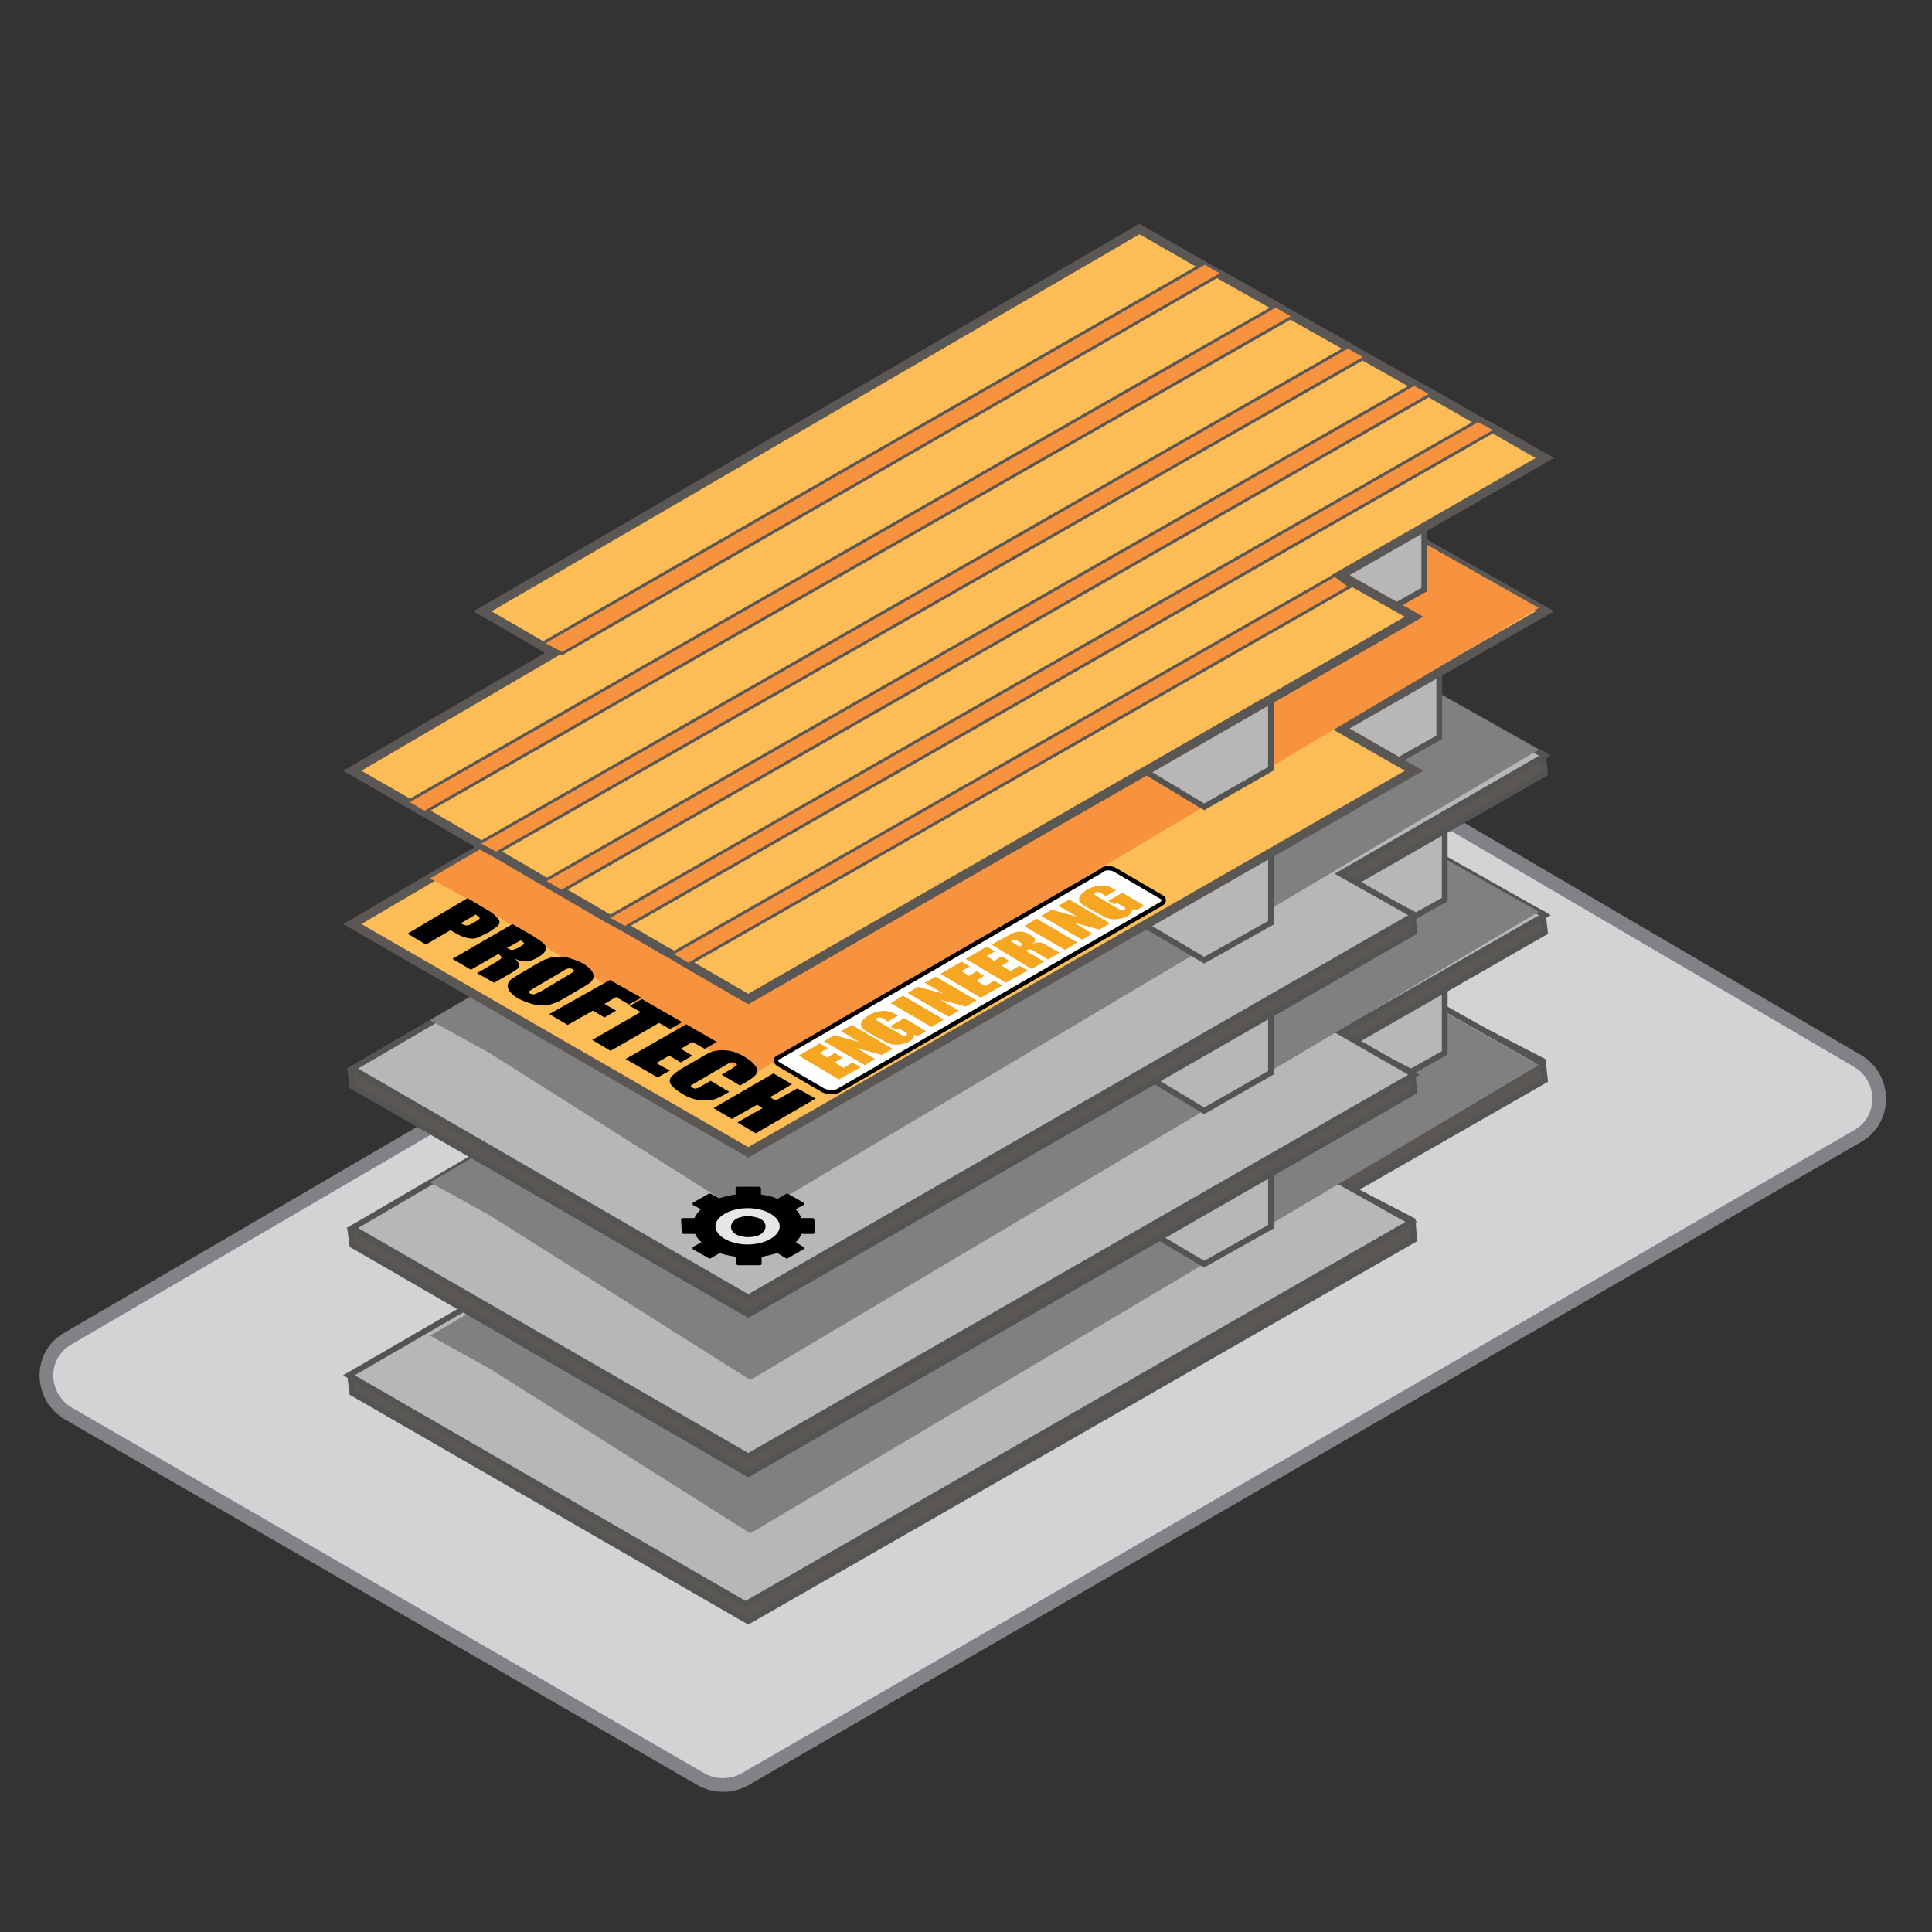 <svg xmlns="http://www.w3.org/2000/svg" viewBox="0 0 283.5 283.5" id="structure"><rect x="0" y="0" width="283.5" height="283.5" fill="#333333" stroke="none"/><path fill="#D1D3D4" stroke="#808285" stroke-width="2.009" stroke-miterlimit="10" d="M102.9 261.1L10 207.4c-4.2-2.5-4.3-8.6 0-11l163.1-95.2c2-1.2 4.5-1.2 6.4 0l93.1 54.5c4.2 2.5 4.2 8.6 0 11l-163.3 94.4c-2 1.1-4.4 1.1-6.4 0z"/><g stroke="#545553" stroke-width=".85" stroke-miterlimit="10"><path fill="#5B5755" d="M198.6 174.6l28.1-16.1-.3-2.8-59.2-30.7-96.6 53.7.2 2.3 9 5.3L51.4 202l.3 2.4 58.1 33.5 97.7-56-.2-2.8z"/><path fill="#B7B7B8" d="M226.2 156l-59.4-33.6-96.5 56.1 10.6 6.1-29.7 17.2 58.2 33.6 97.7-56.1-10.9-6.1z"/></g><path fill="gray" d="M225.8 156.3L110.1 225l-38.3-24.2-8.7-4.8 18.2-10.6-10.5-6.1 96.4-56z"/><path fill="#B7B7B8" stroke="#545553" stroke-width=".85" stroke-miterlimit="10" d="M167.4 180l9.3 5.5 9.8-5.5v-11.1l-10.2-5.9-8.9 5.2zM192.9 154.5l9.3 5.5 9.8-5.5v-11.1l-10.2-5.9-8.9 5.2z"/><g stroke="#545553" stroke-width=".85" stroke-miterlimit="10"><path fill="#5B5755" d="M198.6 152.9l28.1-16.1-.3-2.7-59.2-30.8L70.6 157l.2 2.4 9 5.2-28.4 15.8.3 2.3 58.1 33.6 97.7-56.1-.2-2.8z"/><path fill="#B7B7B8" d="M226.7 134.3l-59.5-33.6-96.4 56.1 10.5 6.1-29.6 17.3 58.1 33.5 97.7-56-10.8-6.2z"/></g><path fill="gray" d="M225.8 133.8l-115.7 68.7-38.3-24.2-8.7-4.8 18.2-10.6-10.5-6.1 96.4-56.1z"/><path fill="#B7B7B8" stroke="#545553" stroke-width=".85" stroke-miterlimit="10" d="M167.4 157.4l9.3 5.6 9.8-5.6v-11l-10.2-5.9-8.9 5.2zM192.9 132l9.3 5.5 9.8-5.5v-11.1l-10.2-5.9-8.9 5.2z"/><g stroke="#545553" stroke-width=".85" stroke-miterlimit="10"><path fill="#5B5755" d="M198.6 129.6l28.1-16.1-.3-2.8-59.2-30.8-96.6 53.8.2 2.3 9 5.2L51.4 157l.3 2.4 58.1 33.5 97.7-56.1-.2-2.7z"/><path fill="#B7B7B8" d="M226.7 110.9l-59.5-33.5-96.4 56 10.5 6.1-29.6 17.3 58.1 33.6 97.7-56.1-10.8-6.1z"/></g><path fill="gray" d="M225.8 110l-115.7 68.7-38.3-24.2-8.7-4.8 18.2-10.6-10.5-6.1 96.4-56z"/><path fill="#B7B7B8" stroke="#545553" stroke-width=".85" stroke-miterlimit="10" d="M167.4 135.4l9.3 5.5 9.8-5.5v-11.1l-10.2-5.9-8.9 5.2zM192 108.2l9.4 5.5 9.8-5.5V97.1L201 91.2l-9 5.2z"/><path fill="#FCBC56" stroke="#5B5755" stroke-width="1.337" stroke-miterlimit="10" d="M196.7 106.9l10.8 6.2-97.7 56-58.1-33.5 11.4-6.7 18.2-10.6-10.5-6.1 96.4-56.1 58.6 33.1.9.5z"/><path fill="#F7923F" d="M225.8 89.2l-115.7 68.7-38.3-24.2-8.7-4.8 18.2-10.6-10.5-6.1 96.4-56.1z"/><path fill="#B7B7B8" stroke="#545553" stroke-width=".85" stroke-miterlimit="10" d="M189.9 86.5l9.4 5.5 9.7-5.5v-11l-10.2-6-8.9 5.2zM167.4 112.8l9.3 5.6 9.8-5.6v-11l-10.2-5.9-8.9 5.2z"/><path fill="#FCBC56" stroke="#5B5755" stroke-width="1.337" stroke-miterlimit="10" d="M198.1 85.2l9.4 5.3-97.7 56.1-8.8-5.1-.7-.4-1.8-1.1-.8-.4-6-3.5-2.6-1.4-6.7-3.9-2.6-1.5-7-4.1-2.6-1.4-7.9-4.6-.9-.5-1.7-1-8-4.6 11.1-6.5 18.5-10.8-1.7-1-8.8-5.1 96.4-56.1 9.6 5.5 2.6 1.4 7.8 4.4 2.6 1.5 8 4.5 2.6 1.5 7.1 4 2.6 1.4 6.8 3.9 2.6 1.4 6.1 3.5 1.1.6-30 17.2z"/><path fill="#F7923F" stroke="#5B5755" stroke-width=".425" stroke-miterlimit="10" d="M179.4 40.1L82.5 95.9l-2.9-1.5 97.2-55.8zM189.8 46.4L62.3 119.2l-.9-.5-1.7-1 127.5-72.8zM200.4 52.4L72.8 125.2l-2.6-1.4 127.6-72.9zM210.1 57.8l-127.7 73-2.6-1.5 127.7-72.9zM198.1 86.1L101 141.5l-.7-.4-1.8-1.1 97.4-55.6zM216.9 61.7l-127.8 73 2.6 1.4 127.8-73z"/><path d="M68.6 131.8l2.7 1.6c.7.4 1.3.8 1.5 1.1.3.3.5.5.5.8 0 .2-.1.4-.3.6-.2.2-.6.4-1.1.8l-.8.4c-.6.3-1 .5-1.4.6-.4.1-.8 0-1.3-.1s-1.1-.4-1.6-.7l-.7-.4-3.6 2.1-2.7-1.6 8.8-5.2zm1.2 2.4l-2.2 1.3c.1 0 .1.1.2.1.2.1.5.2.7.2.2 0 .5-.1.8-.3l.7-.4c.3-.2.4-.3.4-.4-.1-.1-.3-.3-.6-.5zM75.2 135.6l1.9 1.1c1.3.7 2.1 1.3 2.5 1.6.4.3.5.6.5 1-.1.4-.5.8-1.2 1.2-.7.4-1.3.6-1.7.6-.4 0-1-.1-1.6-.4.4.4.6.7.6.9 0 .2-.1.4-.2.5-.1.1-.5.4-1.2.8l-2.3 1.3-2.5-1.4 2.9-1.7c.5-.3.7-.5.7-.6 0-.1-.1-.3-.5-.5l-4 2.3-2.7-1.6 8.8-5.1zm1.2 2.4l-2 1.1c.3.2.6.3.7.3.2 0 .5-.1.9-.3l.5-.3c.3-.2.4-.3.4-.4 0-.1-.2-.2-.5-.4zM83.3 146.2c-.9.5-1.5.9-2 1-.4.2-.9.3-1.5.3s-1.1 0-1.8-.2c-.6-.2-1.2-.4-1.8-.7-.6-.3-1-.7-1.3-1s-.4-.7-.4-1c0-.3.2-.6.5-.9.3-.2.9-.6 1.8-1.1l1.5-.9c.9-.5 1.5-.9 2-1 .4-.2.9-.3 1.5-.3s1.1 0 1.8.2c.6.2 1.2.4 1.8.7.6.3 1 .7 1.3 1 .3.3.4.7.4 1 0 .3-.2.6-.5.9-.3.2-.9.6-1.8 1.1l-1.5.9zm.2-3.2c.4-.2.6-.4.7-.5.1-.1 0-.2-.2-.3-.1-.1-.3-.1-.5-.1s-.5.1-.9.4l-4.1 2.4c-.5.3-.8.5-.9.6-.1.1 0 .2.2.3.2.1.4.1.6.1.2-.1.5-.2 1.1-.5l4-2.4zM89.5 143.8l4.6 2.6-1.8 1-1.9-1.1-1.7 1 1.7 1-1.7 1-1.7-1-3.7 2.1-2.7-1.6 8.9-5zM100.1 150l-1.8 1-1.6-.9-7.1 4.1-2.7-1.6 7.1-4.1-1.6-.9 1.8-1 5.9 3.4zM100.7 150.3l4.5 2.6-1.8 1-1.8-1-1.7 1 1.7 1-1.7 1-1.7-1-1.9 1.1 2 1.1-1.8 1-4.7-2.7 8.9-5.1zM108.6 159.3l-2.7-1.6 1.5-.9c.4-.3.7-.4.7-.5.1-.1 0-.2-.2-.3-.2-.1-.4-.2-.6-.1-.2 0-.5.2-1 .5l-4.1 2.4c-.4.2-.7.4-.8.5-.1.1 0 .2.2.3.2.1.4.2.6.1.2 0 .5-.2 1-.5l1.1-.6 2.7 1.6-.3.2c-.9.5-1.6.9-2.2 1-.5.1-1.2.1-2 0s-1.6-.4-2.4-.9c-.8-.5-1.3-.9-1.6-1.3-.3-.4-.3-.8 0-1.2.3-.3.8-.8 1.7-1.3l2.6-1.5c.6-.4 1.1-.6 1.5-.8.4-.2.8-.2 1.4-.3.5 0 1.1 0 1.8.2.6.2 1.2.4 1.8.8.8.5 1.3.9 1.6 1.4.3.4.3.8 0 1.2-.2.3-.8.7-1.6 1.2l-.7.4zM119.7 161.2l-8.8 5.1-2.7-1.6 3.7-2.1-.8-.5-3.7 2.1-2.7-1.6 8.8-5.1 2.7 1.6-3.2 1.9.8.5 3.2-1.8 2.7 1.5z"/><g><path fill="#FFF" stroke="#000" stroke-width=".632" stroke-miterlimit="10" d="M170.3 132.7L123.1 160c-.6.4-1.6.3-2.3 0l-6.5-3.8c-.6-.3-.6-.9 0-1.1.1-.1.3-.1.4-.2l46.7-27c.1-.1.2-.1.3-.2.4-.4 1.4-.4 2 0l6.5 3.8c.7.3.8.8.1 1.2z"/><g fill="#F5A722"><path d="M117.2 154.9l3.1-1.8 1.2.7-1.2.7 1.1.7 1.1-.7 1.1.7-1.1.7 1.3.8 1.3-.8 1.2.7-3.2 1.8-5.9-3.5zM125 150.4l6 3.5-1.6.9-3.7-1 2.7 1.6-1.5.9-6-3.5 1.5-.9 3.7 1-2.7-1.6 1.6-.9zM132.1 148.8l-1.8 1.1-.5-.3c-.3-.2-.6-.3-.7-.3-.1 0-.2 0-.4.1-.1.1-.2.1-.1.2 0 .1.2.2.5.4l2.9 1.7c.3.2.5.2.6.3.1 0 .3 0 .4-.1.1-.1.2-.2.1-.2 0-.1-.2-.2-.5-.4l-.7-.4-.4.2-.9-.5 2.1-1.2 3.2 1.9-1.2.7-.6-.2c.1.2 0 .4-.1.5-.1.2-.3.3-.5.5-.3.2-.7.3-1.1.4-.4.1-.8.1-1.1.1-.3 0-.6-.1-.9-.2l-1-.5-1.8-1c-.6-.3-1-.6-1.1-.8-.2-.2-.2-.4-.1-.8.1-.3.5-.6 1-1 .5-.3 1.1-.5 1.6-.6s1-.1 1.4 0 .8.3 1.3.6l.4-.2zM132.5 146.1l6 3.5-1.8 1.1-6-3.5 1.8-1.1zM137.3 143.3l6 3.5-1.6.9-3.7-1 2.7 1.6-1.5.9-6-3.5 1.5-.9 3.7 1-2.7-1.6 1.6-.9zM138 142.9l3.1-1.8 1.2.7-1.2.7 1.1.7 1.1-.7 1.1.7-1.1.7 1.3.8 1.3-.8 1.2.7-3.2 1.8-5.9-3.5zM141.7 140.7l3.1-1.8 1.2.7-1.2.7 1.1.7 1.1-.7 1.1.7-1.1.7 1.3.8 1.3-.8 1.2.7-3.2 1.8-5.9-3.5zM145.5 138.6l1.3-.7c.9-.5 1.5-.8 1.8-1 .4-.1.8-.2 1.2-.2.4 0 .9.2 1.4.5.5.3.7.5.7.7 0 .2-.1.4-.5.6.4-.2.8-.2 1-.2.3 0 .4 0 .6.1.1 0 .4.2.9.5l1.6.9-1.7 1-2-1.2c-.3-.2-.6-.3-.7-.3-.1 0-.3.1-.6.2l2.7 1.6-1.8 1.1-5.9-3.6zm2.8-.5l1.3.8c.2-.1.3-.2.4-.3 0-.1-.1-.2-.3-.3l-.3-.2c-.2-.1-.4-.2-.5-.1-.2-.1-.4 0-.6.1zM152.1 134.8l6 3.5-1.8 1.1-6-3.5 1.8-1.1zM156.9 132l6 3.5-1.6.9-3.7-1 2.7 1.6-1.5.9-6-3.5 1.5-.9 3.7 1-2.7-1.6 1.6-.9zM164.1 130.4l-1.8 1.1-.5-.3c-.3-.2-.6-.3-.7-.3-.1 0-.2 0-.4.1-.1.1-.2.1-.1.2 0 .1.2.2.5.4l2.9 1.7c.3.2.5.2.6.3.1 0 .3 0 .4-.1.1-.1.2-.2.1-.2 0-.1-.2-.2-.5-.4l-.7-.4-.4.2-.9-.5 2.1-1.2 3.2 1.9-1.2.7-.6-.2c.1.2 0 .4-.1.5-.1.2-.3.3-.5.5-.3.2-.7.3-1.1.4-.4.1-.8.1-1.1.1-.3 0-.6-.1-.9-.2l-1-.5-1.8-1c-.6-.3-1-.6-1.1-.8-.2-.2-.2-.4-.1-.8.1-.3.5-.6 1-1 .5-.3 1.1-.5 1.6-.6s1-.1 1.4 0 .8.3 1.3.6l.4-.2z"/></g></g><g stroke="#000" stroke-miterlimit="10"><path stroke-width=".32" d="M115.3 175.4l-1.2.7c-.3-.1-.7-.3-1.1-.4l-1.5-.3v-1s0-.1-.1-.1h-3.2c-.1 0-.1 0-.1.1v1l-1.5.3c-.4.1-.7.2-1.1.3l-1.3-.7h-.1l-2.3 1.3v.1l1.3.7c-.5.5-.9 1-1.1 1.5h-1.8c-.1 0-.1 0-.1.1l.1 1.8s0 .1.1.1h1.8c.2.5.6 1 1.1 1.4l-1.4.8v.1l2.3 1.3h.1l1.4-.8c.3.1.6.2 1 .3.5.1 1 .2 1.6.3v1.1s0 .1.1.1h3.2c.1 0 .1 0 .1-.1v-1.1c.5-.1.9-.2 1.4-.3.4-.1.7-.2 1.1-.3l1.3.8h.1l2.3-1.3v-.1l-1.3-.8c.5-.4.8-.9 1-1.4h1.8c.1 0 .1 0 .1-.1 0 0 0-1.9-.1-1.9h-1.8c-.2-.5-.5-1-1-1.5l1.3-.7v-.1l-2.3-1.3c-.1.1-.2.1-.2.1z"/><path fill="#E6E7E8" stroke-width=".223" d="M113.1 178c1.9 1.1 1.9 2.8 0 3.9s-4.9 1.1-6.8 0c-1.9-1.1-1.9-2.8 0-3.9s5-1.1 6.8 0z"/><path stroke-width=".32" d="M111.5 179c.9.5.9 1.4 0 2-.9.5-2.5.5-3.4 0-.9-.5-.9-1.4 0-2 .9-.5 2.4-.5 3.4 0z"/></g></svg>